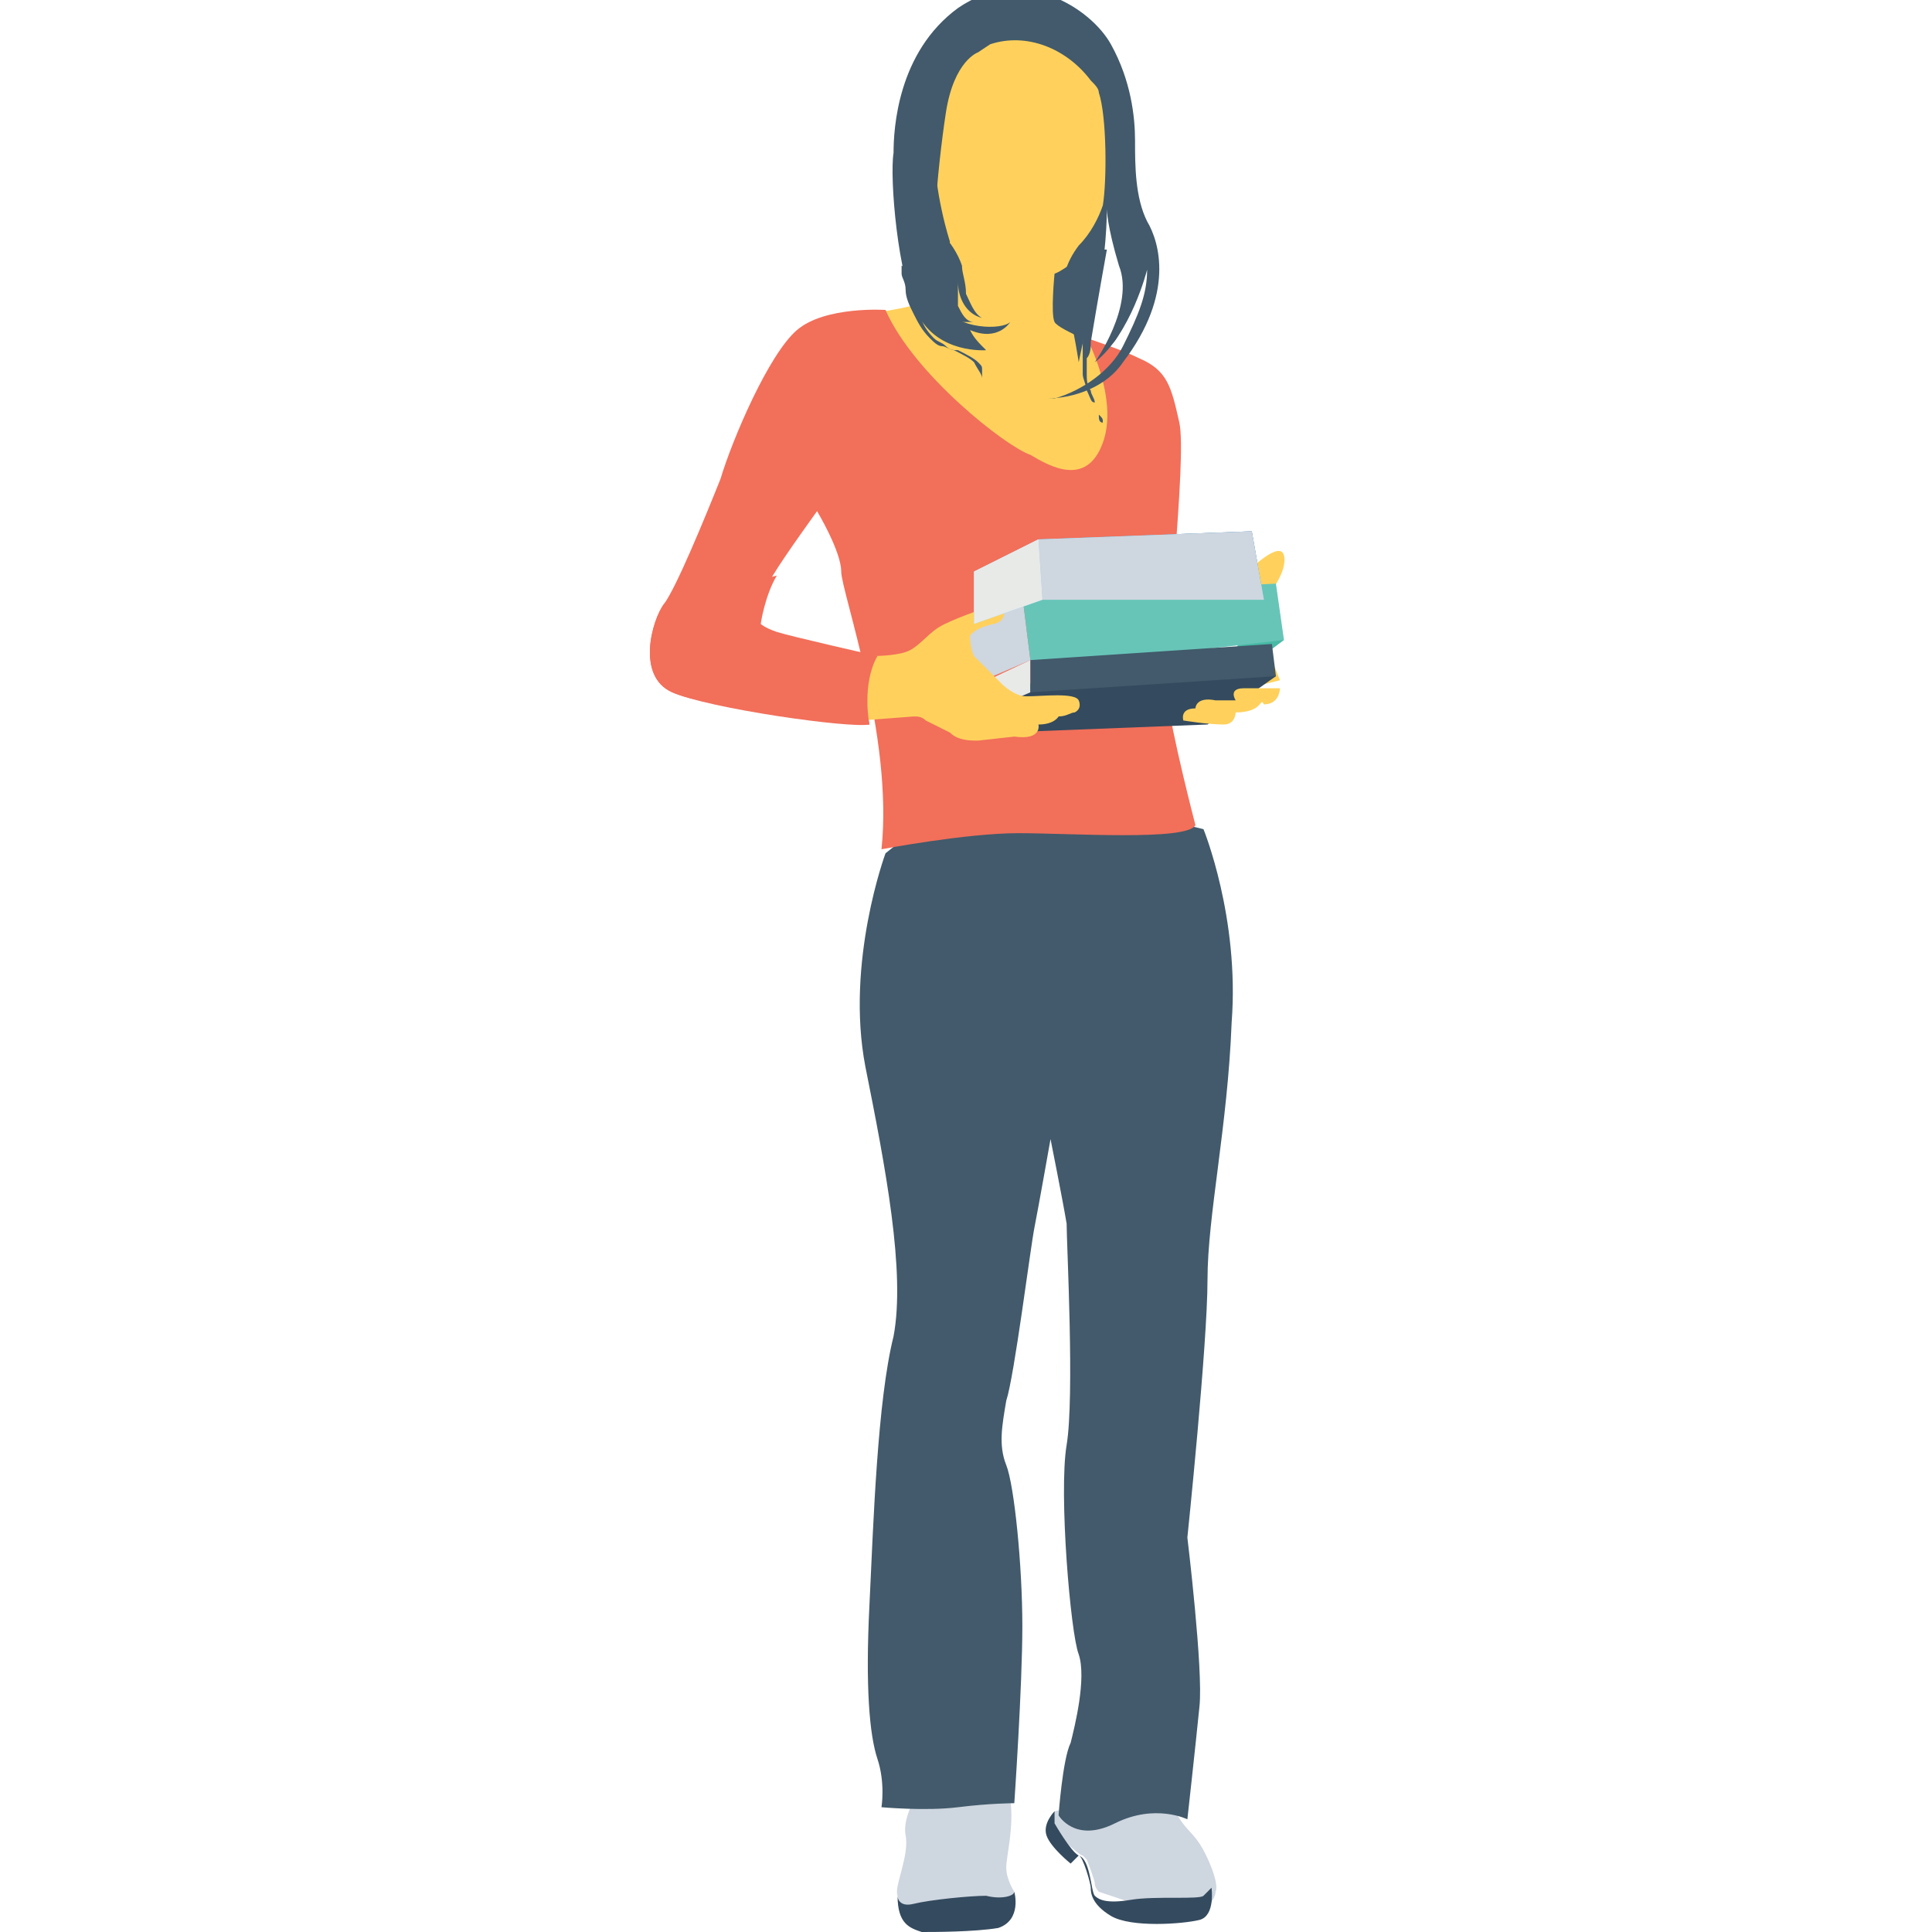 <?xml version="1.0" encoding="utf-8"?>
<!-- Generator: Adobe Illustrator 18.0.0, SVG Export Plug-In . SVG Version: 6.00 Build 0)  -->
<!DOCTYPE svg PUBLIC "-//W3C//DTD SVG 1.1//EN" "http://www.w3.org/Graphics/SVG/1.1/DTD/svg11.dtd">
<svg version="1.1" id="Layer_1" xmlns="http://www.w3.org/2000/svg" xmlns:xlink="http://www.w3.org/1999/xlink" x="0px" y="0px"
	 viewBox="0 0 48 48" enable-background="new 0 0 48 48" xml:space="preserve">
<g>
	<g>
		<g>
			<g>
				<g>
					<path fill="#FFD15C" d="M31.5,14.8c-0.4,0-0.7-0.2-0.5-0.6l0,0c0,0,0.8-0.8,0.9-0.4C32,14.2,31.5,14.8,31.5,14.8z"/>
				</g>
			</g>
		</g>
		<g>
			<g>
				<g>
					<polygon fill="#FFD15C" points="31.4,17 31.8,16.9 31.6,16.4 31.2,16.5 					"/>
				</g>
			</g>
		</g>
		<g>
			<g>
				<g>
					<g>
						<path fill="#CED6E0" d="M29.9,47.5c0,0,0.3-0.3,0.3-0.5c0.1-0.2-0.2-0.9-0.4-1.2c-0.2-0.3-0.4-0.4-0.6-0.8
							c-0.2-0.4-0.2-0.6-0.2-0.6L26.2,45c0,0-0.2,0.3-0.1,0.4c0.1,0.1,0.7,0.7,0.8,0.7c0,0,0.1,0.1,0.1,0.1s0.2,0.5,0.2,0.6
							c0,0.1,0.1,0.2,0.1,0.2l0.9,0.3L29.9,47.5z"/>
					</g>
				</g>
			</g>
			<g>
				<g>
					<g>
						<g>
							<polygon fill="#CED6E0" points="25.8,13.4 31.1,13.2 31.4,14.9 25.9,14.9 							"/>
						</g>
					</g>
				</g>
				<g>
					<g>
						<g>
							<polygon fill="#E8EAE8" points="24.2,14.2 25.8,13.4 25.9,14.9 24.2,15.5 							"/>
						</g>
					</g>
				</g>
			</g>
			<g>
				<g>
					<g>
						<path fill="#CED6E0" d="M24.6,47.7c0,0,0.5-0.2,0.6-0.6c0,0,0,0,0-0.1c0,0-0.2-0.3-0.2-0.6c0-0.3,0.2-1,0.1-1.7
							c-0.1-0.6-1.2-0.6-1.2-0.6l-1,0.3c0,0-0.5,0.7-0.4,1.2c0.1,0.5-0.3,1.3-0.2,1.5c0,0.1,0.2,0.4,0.2,0.4L24.6,47.7z"/>
					</g>
				</g>
			</g>
			<g>
				<g>
					<g>
						<path fill="#425A6B" d="M23,20.4l-1,0.8c0,0-1,2.7-0.5,5.3c0.5,2.5,1,5.1,0.7,6.7c-0.4,1.6-0.5,4.6-0.6,6.7
							c-0.1,2,0,3.2,0.2,3.8c0.2,0.6,0.1,1.2,0.1,1.2s1.1,0.1,1.9,0c0.8-0.1,1.4-0.1,1.4-0.1s0.2-2.9,0.2-4.4c0-1.5-0.2-3.5-0.4-4
							c-0.2-0.5-0.1-1,0-1.6c0.2-0.6,0.6-3.8,0.7-4.3c0.1-0.5,0.4-2.2,0.4-2.2s0.3,1.5,0.4,2.1c0,0.5,0.2,4.3,0,5.5
							c-0.2,1.2,0.1,4.7,0.3,5.2c0.2,0.6-0.1,1.8-0.2,2.2c-0.2,0.4-0.3,1.8-0.3,1.8s0.4,0.7,1.4,0.2s1.8-0.1,1.8-0.1
							s0.2-1.8,0.3-2.8c0.1-0.9-0.3-4.2-0.3-4.2s0.5-4.8,0.5-6.4s0.5-3.8,0.6-6.4c0.2-2.6-0.7-4.8-0.7-4.8l-5.4-1.3L23,20.4z"/>
					</g>
				</g>
			</g>
			<g>
				<g>
					<g>
						<polygon fill="#48B9A5" points="31.9,15.9 31.5,16.2 30.6,16.3 31,15.6 						"/>
					</g>
				</g>
			</g>
			<g>
				<g>
					<g>
						<path fill="#425A6B" d="M27.7,5.1c0,0,0,0.2,0.1,0.6c0,0.2,0,0.4,0.1,0.6c0,0.2,0,0.5,0.1,0.7c0,0.3,0,0.5,0,0.7
							c0,0.1-0.1,0.2-0.1,0.3c0,0.1-0.1,0.2-0.1,0.3c-0.1,0.2-0.2,0.3-0.3,0.3c0,0-0.1,0.1-0.1,0.1c0,0,0,0,0,0s0,0,0,0
							c0,0,0.1,0,0.1-0.1c0.1-0.1,0.2-0.2,0.3-0.4c0.1-0.2,0.1-0.4,0.2-0.6c0-0.2,0-0.5,0-0.7c0-0.2-0.1-0.5-0.1-0.7
							c0-0.2-0.1-0.4-0.1-0.6c-0.1-0.4-0.1-0.6-0.1-0.6L27.7,5.1z"/>
					</g>
				</g>
			</g>
			<g>
				<g>
					<g>
						<ellipse fill="#425A6B" cx="26" cy="6.9" rx="1" ry="2.8"/>
					</g>
				</g>
			</g>
			<g>
				<g>
					<g>
						<ellipse fill="#425A6B" cx="23.6" cy="6" rx="0.8" ry="2.1"/>
					</g>
				</g>
			</g>
			<g>
				<g>
					<g>
						<path fill="#FFD15C" d="M27.3,6c0,0-0.8,0.7-1.1,0.8c0,0-0.1,1,0,1.2c0.1,0.2,1.4,0.7,1.4,0.7l0.4,2.5l-1.7,1.1
							c0,0-2.7-1-2.7-1s-2.1-3.5-2.1-3.5s1.7-0.2,1.8-0.5C23.5,7.1,23.6,6,23.6,6s-0.4-1.2-0.4-2.5s0.4-2.4,0.4-2.4s0.6-0.4,0.9-0.5
							c0.3,0,1.7,0.1,1.7,0.1c0.1,0,0.9,0.4,0.9,0.4l0.6,1.8C27.6,2.9,27.7,4.9,27.3,6z"/>
					</g>
				</g>
			</g>
			<g>
				<g>
					<g>
						<path fill="#F26F5A" d="M27,8.4c0,0,0.8,1.5,0.4,2.6c-0.4,1.1-1.3,0.6-1.8,0.3C25,11.1,22.7,9.3,22,7.7c0,0-1.5-0.1-2.2,0.5
							c-0.7,0.6-1.6,2.7-1.9,3.7c-0.4,1-1.1,2.7-1.4,3.1c-0.3,0.4-0.7,1.8,0.2,2.2c0.9,0.4,4.5,0.8,4.9,0.8c0,0-0.2-1,0.1-1.7
							c0,0-2.2-0.5-2.5-0.6c-0.3-0.1-0.4-0.2-0.4-0.2s0.1-0.7,0.4-1.2c0.3-0.5,1.1-1.6,1.1-1.6s0.6,1,0.6,1.5s1.3,4.1,1,6.9
							c0,0,2.1-0.4,3.4-0.4c1.3,0,4.2,0.2,4.4-0.2c0,0-0.6-2.3-0.7-3.2c-0.1-0.9,0.5-5.9,0.3-6.8c-0.2-0.9-0.3-1.3-1-1.6
							C27.9,8.7,27,8.4,27,8.4z"/>
					</g>
				</g>
			</g>
			<g>
				<g>
					<g>
						<polygon fill="#425A6B" points="25.8,13.4 31.1,13.2 31.4,14.9 25.9,14.9 						"/>
					</g>
				</g>
			</g>
			<g>
				<g>
					<g>
						<polygon fill="#E8EAE8" points="24.2,14.2 25.8,13.4 25.9,14.9 24.2,15.5 						"/>
					</g>
				</g>
			</g>
			<g>
				<g>
					<g>
						<polygon fill="#CED6E0" points="24.2,17 25.6,16.4 25.4,14.8 23.7,15.8 						"/>
					</g>
				</g>
			</g>
			<g>
				<g>
					<g>
						<polygon fill="#67C5B8" points="25.4,14.8 31.7,14.5 31.9,15.9 25.8,16.6 25.6,16.4 						"/>
					</g>
				</g>
			</g>
			<g>
				<g>
					<g>
						<g>
							<polygon fill="#344A5E" points="31.5,16.4 31.7,16.8 30,18 24.9,18.2 24.2,17.6 25.8,16.9 							"/>
						</g>
					</g>
				</g>
				<g>
					<g>
						<g>
							<polygon fill="#E8EAE8" points="24.2,17.8 25.6,17.2 25.6,16.4 23.9,17.2 							"/>
						</g>
					</g>
				</g>
				<g>
					<g>
						<g>
							<polygon fill="#425A6B" points="31.7,16.8 25.6,17.2 25.6,16.4 31.6,16 							"/>
						</g>
					</g>
				</g>
			</g>
			<g>
				<g>
					<g>
						<path fill="#425A6B" d="M24.3,1.3c0,0-0.6,0.2-0.8,1.5c-0.2,1.3-0.5,4.2-0.1,4.8c0.4,0.6,1.5,0.6,1.7,0.4c0,0-0.3,0.5-1,0.2
							c0.1,0.2,0.2,0.3,0.4,0.5c0,0-1.2,0.1-1.7-0.9c-0.5-0.9-0.7-3.4-0.6-4c0-0.6,0.1-2.5,1.6-3.6c1.6-1.1,3.3,0,3.8,0.9
							s0.6,1.8,0.6,2.4c0,0.6,0,1.4,0.3,2c0.3,0.5,0.7,1.8-0.6,3.5c-0.4,0.6-1.2,0.9-1.9,0.9l0,0c0,0,0.1,0,0.2,0
							c0.7-0.2,1.4-0.7,1.7-1.3c0.4-0.8,0.6-1.3,0.6-1.9c0,0-0.4,1.6-1.3,2.3c0,0,1-1.4,0.6-2.4c-0.3-1-0.3-1.4-0.3-1.4
							s0,1.4-0.3,2.1c-0.2,0.7-0.4,1.7-0.4,1.7s-0.1-0.7-0.3-1.5c0,0,0,0,0,0c-0.2-0.5,0-1,0.3-1.4c0.3-0.3,0.5-0.7,0.6-1
							c0.1-0.6,0.1-2.2-0.1-2.8c0-0.1-0.1-0.2-0.2-0.3c-0.6-0.8-1.6-1.2-2.5-0.9L24.3,1.3z"/>
					</g>
				</g>
			</g>
			<g>
				<g>
					<g>
						<path fill="#425A6B" d="M27.5,6.2c0,0-0.2,1.1-0.4,2.3c0,0.1,0,0.3-0.1,0.4c0,0.1,0,0.3,0,0.4c0,0.1,0,0.3,0.1,0.4
							c0,0.1,0.1,0.2,0.1,0.3c0,0.1,0.1,0.2,0.1,0.3c0,0.1,0,0.2,0.1,0.2c0,0.1,0,0.1,0,0.1c0,0,0,0.1,0,0.1s0,0,0-0.1
							c0,0,0-0.1,0-0.1c0-0.1,0-0.1-0.1-0.2c0-0.1-0.1-0.2-0.1-0.3C27.1,10,27.1,9.9,27,9.7c0-0.1-0.1-0.3-0.1-0.4
							c0-0.1,0-0.3,0-0.4c0-0.1,0-0.3,0-0.4c0.1-1.1,0.2-2.3,0.2-2.3L27.5,6.2z"/>
					</g>
				</g>
			</g>
			<g>
				<g>
					<g>
						<path fill="#425A6B" d="M22.6,6.7c0,0,0,0.1,0,0.2c0,0.1,0,0.2,0.1,0.4c0,0.1,0,0.2,0.1,0.3c0,0.1,0.1,0.2,0.1,0.3
							C22.9,8,23,8.2,23.2,8.4c0.1,0.1,0.2,0.1,0.3,0.2c0.1,0.1,0.2,0.1,0.3,0.1C24,8.8,24.2,8.9,24.3,9c0.1,0.1,0.1,0.1,0.1,0.2
							c0,0.1,0,0.1,0,0.2c0,0.1,0,0.1,0,0.1c0,0,0,0,0,0s0,0,0,0c0,0,0-0.1,0-0.1c0-0.1-0.1-0.2-0.2-0.4c-0.1-0.1-0.3-0.2-0.5-0.3
							c-0.1,0-0.2-0.1-0.3-0.1c-0.1,0-0.2-0.1-0.3-0.2c-0.2-0.2-0.3-0.4-0.4-0.6c-0.1-0.2-0.2-0.4-0.2-0.6c0-0.2-0.1-0.3-0.1-0.4
							c0-0.1,0-0.2,0-0.2L22.6,6.7z"/>
					</g>
				</g>
			</g>
			<g>
				<g>
					<path fill="#425A6B" d="M23.4,5.8c0.2,0.2,0.4,0.5,0.5,0.8C23.9,6.8,24,7,24,7.3c0.1,0.2,0.2,0.5,0.4,0.6
						C24,7.8,23.8,7.4,23.8,7c0,0.2,0,0.4,0,0.6C23.9,7.8,24,8,24.2,8c-0.1,0-0.3,0-0.5,0c-0.1-0.1-0.3-0.2-0.4-0.3
						c-0.4-0.4-0.6-1-0.6-1.6"/>
				</g>
			</g>
			<g>
				<g>
					<g>
						<path fill="#FFD15C" d="M20.8,16.5l0.9-0.2c0,0,0.5,0,0.8-0.1c0.3-0.1,0.5-0.4,0.8-0.6c0.3-0.2,1.2-0.5,1.2-0.5l0.4-0.1
							c0,0,0.2,0.4-0.2,0.5c-0.5,0.1-0.6,0.3-0.6,0.3s0,0.3,0.1,0.5c0.2,0.2,0.7,0.7,0.7,0.7s0.3,0.3,0.6,0.3c0.4,0,1.2-0.1,1.3,0.1
							c0,0,0.1,0.2-0.1,0.3c-0.1,0-0.2,0.1-0.4,0.1c-0.2,0-0.5,0-0.5,0l0.5,0c0,0-0.1,0.2-0.5,0.2c0,0,0.1,0.4-0.6,0.3l-0.9,0.1
							c-0.2,0-0.5,0-0.7-0.2L23,17.9c-0.1-0.1-0.2-0.1-0.3-0.1l-1.3,0.1L20.8,16.5z"/>
					</g>
				</g>
			</g>
			<g>
				<g>
					<g>
						<path fill="#F26F5A" d="M21.6,18c-0.5,0.1-4-0.4-4.9-0.8c-0.9-0.4-0.5-1.8-0.2-2.2l2.8-0.7c-0.3,0.5-0.4,1.2-0.4,1.2
							s0.1,0.1,0.4,0.2c0.3,0.1,2.5,0.6,2.5,0.6C21.4,17,21.6,18,21.6,18z"/>
					</g>
				</g>
			</g>
			<g>
				<g>
					<g>
						<path fill="#CED6E0" d="M26.3,16.9"/>
					</g>
				</g>
			</g>
			<g>
				<g>
					<g>
						<g>
							<path fill="#344A5E" d="M26.2,45.3c0,0,0.4,0.7,0.6,0.8c0.3,0.1,0.3,0.9,0.4,1c0.1,0.1,0.3,0.2,0.9,0.1
								c0.6-0.1,1.7,0,1.8-0.1c0.1-0.1,0.2-0.2,0.2-0.2s0.1,0.7-0.3,0.8s-1.7,0.2-2.2-0.1c-0.5-0.3-0.5-0.6-0.5-0.7
								c0-0.1-0.2-0.8-0.3-0.8l-0.2,0.2c0,0-0.5-0.4-0.6-0.7c-0.1-0.3,0.2-0.6,0.2-0.6L26.2,45.3z"/>
						</g>
					</g>
				</g>
				<g>
					<g>
						<g>
							<path fill="#344A5E" d="M22.3,47.1c0,0,0,0.3,0.4,0.2c0.4-0.1,1.4-0.2,1.8-0.2c0.4,0.1,0.7,0,0.7-0.1c0,0,0.2,0.7-0.4,0.9
								C24.2,48,23.2,48,22.9,48C22.6,47.9,22.3,47.8,22.3,47.1z"/>
						</g>
					</g>
				</g>
			</g>
		</g>
		<g>
			<g>
				<g>
					<path fill="#FFD15C" d="M30.7,17.7c0,0,0,0.3-0.3,0.3c-0.4,0-1-0.1-1-0.1s-0.1-0.3,0.3-0.3c0,0,0-0.3,0.5-0.2
						c0.5,0,0.5,0,0.5,0s-0.2-0.3,0.2-0.3c0.4,0,0.9,0,0.9,0s0,0.4-0.4,0.4C31.3,17.3,31.4,17.7,30.7,17.7z"/>
				</g>
			</g>
		</g>
	</g>
	<g>
		<g>
			<g>
				<polygon fill="#8AD6F7" points="25.8,13.4 31.1,13.2 31.4,14.9 25.9,14.9 				"/>
			</g>
		</g>
	</g>
	<g>
		<g>
			<g>
				<polygon fill="#8AD6F7" points="24.2,14.2 25.8,13.4 25.9,14.9 24.2,15.5 				"/>
			</g>
		</g>
	</g>
	<g>
		<g>
			<g>
				<polygon fill="#CED6E0" points="25.8,13.4 31.1,13.2 31.4,14.9 25.9,14.9 				"/>
			</g>
		</g>
	</g>
	<g>
		<g>
			<g>
				<polygon fill="#E8EAE8" points="24.2,14.2 25.8,13.4 25.9,14.9 24.2,15.5 				"/>
			</g>
		</g>
	</g>
</g>
</svg>
